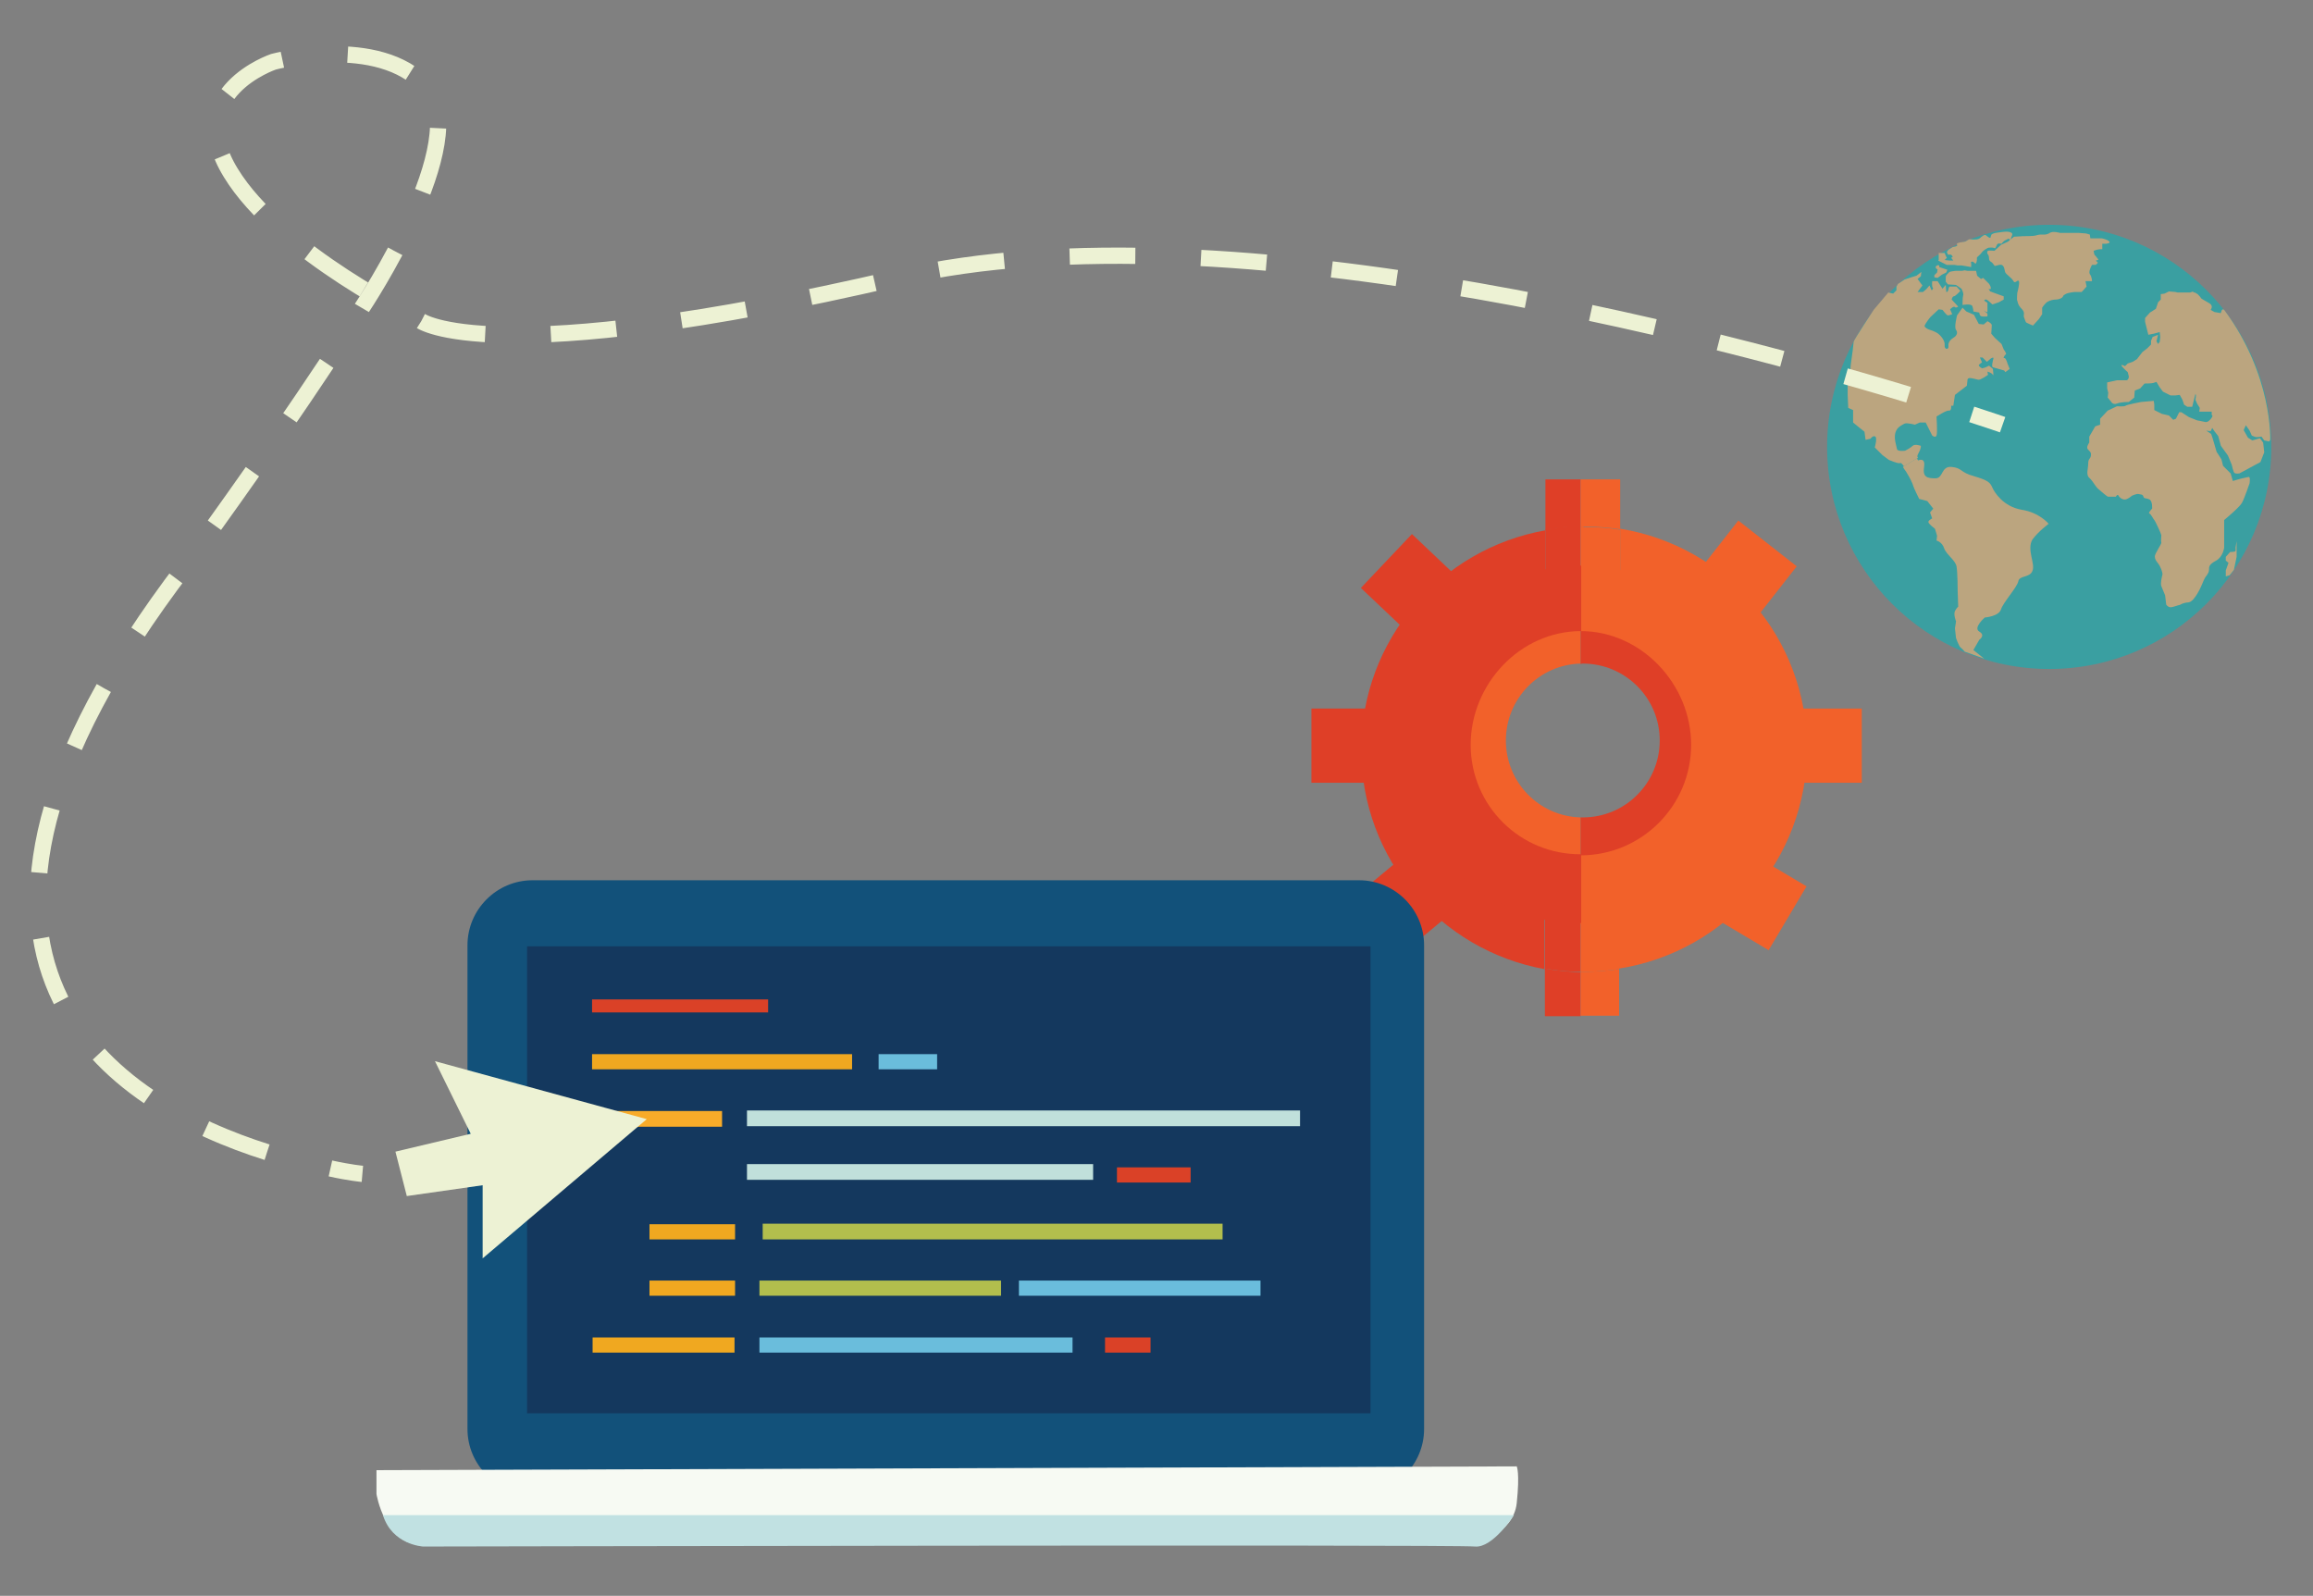 <?xml version="1.0" encoding="utf-8"?>
<!-- Generator: Adobe Illustrator 19.0.0, SVG Export Plug-In . SVG Version: 6.00 Build 0)  -->
<svg version="1.1" id="Layer_1" xmlns="http://www.w3.org/2000/svg" xmlns:xlink="http://www.w3.org/1999/xlink" x="0px" y="0px"
	 viewBox="0 0 427 294.6" style="enable-background:new 0 0 427 294.6;" xml:space="preserve">
<rect x="0" y="0" width="427" height="294.6" fill="#808080" stroke="none"/>
<style type="text/css">
	.st0{fill:#3A9FA1;}
	.st1{fill:#BBA57F;}
	.st2{fill:#F2612A;}
	.st3{fill:#DF3F27;}
	.st4{fill:none;}
	.st5{fill:#12517A;}
	.st6{fill:#14385E;}
	.st7{fill:#F7FAF3;}
	.st8{fill:#C1E1E2;}
	.st9{fill:#DA4127;}
	.st10{fill:#F0A820;}
	.st11{fill:#6ABDDC;}
	.st12{fill:#B2BE4D;}
	.st13{fill:#F8AB29;}
	.st14{fill:#C0E0DB;}
	.st15{fill:#EDF2D4;}
	.st16{fill:none;stroke:#EDF2D4;stroke-width:3;stroke-miterlimit:10;}
	.st17{fill:none;stroke:#EDF2D4;stroke-width:3;stroke-miterlimit:10;stroke-dasharray:12.123,12.123;}
</style>
<g>
	<circle class="st0" cx="378.3" cy="82.5" r="41"/>
	<path id="XMLID_7_" class="st1" d="M354.2,83.6c0.5-0.9,0.4-1.3,0.4-1.3s-1.1-0.4-1.5,0c-0.4,0.4-1.4,0.9-1.4,0.9s-1.4,0.2-1.5-0.3
		c-0.1-0.6-0.6-1.9-0.3-3c0.3-1.1,1.2-1.4,1.7-1.7c0.5-0.2,1.9,0.2,1.9,0.2l0.9-0.4h1.1l1.2,2.4c0,0,0.6,0.5,0.8,0
		c0.2-0.5,0-3.5,0-3.5s1.8-1.2,2.3-1.1c0.5,0.1,0.4-0.9,0.4-0.9h0.4l0.3-2l2.2-1.7l0.1-0.9c0,0-0.1-0.6,0.6-0.5
		c0.7,0.1,0.9,0.2,1.4,0.3c0.4,0.1,1.8-0.9,1.8-0.9l-0.1-0.6c0,0,0.8,0.2,1,0.6c0.2,0.4,0-1.1,0-1.1l-0.7-0.6l-0.6,0.3l-0.7,0.2
		c0,0-0.6-0.3-0.6-0.6c0.1-0.2,0.6-0.5,0.6-0.5l-0.4-0.9h0.5l0.8,0.8l0.7-0.6c0,0,0.6-0.4,0.5,0c-0.1,0.4-0.4,1.5-0.1,1.6
		c0.3,0.1,2.1,0.6,2.1,0.6l0.2,0.3l0.8-0.6l-0.4-1c0,0-0.3-1.1-0.6-1c-0.3,0.1,0.1-0.6,0.3-0.7c0.2-0.1-0.4-0.9-0.4-0.9l-0.4-1
		l-1.2-1.1l-0.7-0.8c0,0,0.1-1.2,0.1-1.6c-0.1-0.4-0.8-0.7-0.8-0.7l-0.7,0.6l-0.9-0.1l-0.9-1.7l-1.4-0.6l-0.7-0.7l-1,1.4
		c0,0-0.6,2.2-0.2,2.7s0.1,1.1-0.4,1.4c-0.5,0.3-1.1,0.8-1,1.6c0.1,0.7-0.8,0.7-0.7-0.2c0.1-0.9-0.9-1.9-1.2-2.1
		c-0.2-0.2-1.1-0.6-1.5-0.7c-0.4-0.1-1.1-0.5-1-0.8c0.1-0.3,0.9-1.4,1.1-1.6c0.2-0.2,1.5-1.4,1.5-1.4l0.7,0.1c0,0,0.7,0.9,0.9,1
		c0.2,0.1,0.9-0.2,0.9-0.2l-0.4-0.9c0,0,0.7-0.7,0.9-0.4c0.2,0.2,0.6-0.1,0.6-0.1l-1.2-1.3c0,0,0.1-0.6,0.4-0.6s1.2-1,1.2-1
		l-0.7-0.8H360c0,0-0.2-0.1-0.3,0.5c-0.1,0.6-0.4,0.5-0.4,0.5l-0.1-1.3l-0.6,0.7l-0.9-1.4h-1c0,0-0.1,1,0.1,1.2
		c0.2,0.2-0.2,0.5-0.2,0.5l-0.4-0.9l-0.6,0.7l-0.6,0.5H354l0.9-1.2l-0.9-1.2l0.6-0.5l0.1-0.8l-0.9,0.7l-1,0.3l-1.2,0.4l-1.2,0.8
		l-0.3,0.5v0.7l-0.6,0.6l-0.9-0.2l-2.7,3.2c0,0-3.7,5.6-3.7,5.9c0,0.3-0.3,2.7-0.5,4c-0.2,1.4,0,2.6,0,2.6l-0.6,0.2v3.1l0.1,2.3
		l0.9,0.4v2.3l1.1,0.9l1,0.8l0.2,1.5l0.9-0.2c0,0,0.5-0.7,0.9-0.4c0.4,0.3-0.1,2-0.1,2l1.4,1.4l1.2,0.9c0,0,1.6,0.7,2,0.6
		c0.3-0.1,0.4,0.1,0.8,0.6l2.6-1.6C353.9,84.4,353.9,84.1,354.2,83.6z"/>
	<path class="st1" d="M378.2,96.7c0,0-1.7-2.1-5-2.6c-3.4-0.6-5-3.2-5.4-4.1c-0.4-0.9-0.7-1.3-3.4-2.1c-2.6-0.7-2.1-1.5-4.1-1.7
		s-1.5,2.1-3,2.1c-1.5,0-2.4-0.2-2.1-2.1s-1.1-1.2-1.1-1.2s-0.1-0.1-0.2-0.4l-2.6,1.6c0.1,0.2,0.3,0.5,0.6,0.9
		c0.8,1.3,1.2,2.2,1.3,2.6s1.1,2.4,1.1,2.4l1.5,0.4l1.1,1.4l-0.6,0.7l0.4,1.1c0,0-0.8,0.4-0.7,0.7c0.1,0.4,1.2,1.2,1.2,1.2l0.4,1.3
		l-0.1,0.9c0,0,1,0.2,1.4,1.4s2.1,2.2,2.3,3.4c0.2,1.2,0.2,4.4,0.2,4.4l0.1,3c0,0-0.2,0.1-0.6,0.8c-0.3,0.7,0.2,1.9,0.2,1.9
		l-0.2,1.3l0.2,1.8c0,0,0.5,1.4,0.8,1.7c0.3,0.2,0.8,0.8,0.8,0.8l3.6,1.3l-2-1.6l1.1-1.9c0,0,1.2-0.8,0-1.5c-1.2-0.7,1-2.6,1-2.6
		s2.6-0.2,3-1.5c0.4-1.3,3-4.1,3.2-5.2c0.2-1.1,2.1-0.6,2.6-1.9c0.6-1.3-1.1-3.9,0-5.8C376.4,98,378.2,96.7,378.2,96.7z"/>
	<path id="XMLID_6_" class="st1" d="M362.3,56.3c0,0,1.6-0.3,1.8,0.2c0.2,0.5,0.2,1,0.2,1l1.1,0.2c0,0,0,0.6,0.4,0.7
		c0.4,0.1,1.1,0,1.1,0v-0.5l-0.7-0.6l0.5,0.3l0.2,0v-0.7l0-1l-0.6-0.4c0,0,0.1-0.3,0.4-0.2c0.3,0.1,1.1,0.9,1.1,0.9l1.2-0.4l0.9-0.5
		v-0.6l-1.4-0.5l-1.1-0.4l-0.3-0.5c0,0,0.3,0.2,0.4,0c0.1-0.2-0.1-0.6-0.3-0.9c-0.3-0.3-1.1-1.1-1.1-1.1l-0.4,0.2l-0.7-0.6l-0.2-0.9
		h-1.6l-0.5-0.1l-0.5,0.1h-1.2c0,0-0.9,0.1-1.1,0.2c-0.2,0.2-0.7,0.6-0.7,0.9s0,0.9,0,0.9l0.4,0.5l1.5,0.1l1,0.7
		c0,0,0.5,0.9,0.3,1.3C362.3,54.9,362.3,56.3,362.3,56.3z"/>
	<path id="XMLID_5_" class="st1" d="M357.7,51.3l0.8-0.6l0.8-0.4l0.2-0.5l-0.9-0.3l-0.6-0.2V49c0,0-0.3-0.1-0.4,0s-0.4,0.2-0.2,0.5
		c0.1,0.2,0.3,0.2,0.3,0.2l-0.1,0.6l-0.5,0.5v0.4L357.7,51.3z"/>
	<path id="XMLID_4_" class="st1" d="M361.4,49h0.7l1.8,0.3v-0.7c0,0-0.2-0.3,0.2-0.3c0.4,0,0.6,0.8,0.8,0s-0.2-0.6,0.4-1.1
		c0.6-0.5,0.5-0.7,1.1-1.1c0.6-0.3,0.4-0.4,1.2-0.4c0.8,0,0.6,0.3,0.8,0c0.2-0.3,0.2-0.5,0.4-0.7c0.2-0.1,0.7,0,0.7,0
		s0.3-0.4,0.6-0.6c0.3-0.1,0.6-0.4,0.8-0.3c0.3,0.1,0.2,0.8,0.3,0.1s0.6-1,0-1.3c-0.6-0.3-2.1,0-2.1,0s-1.4,0.1-1.5,0.5
		c-0.2,0.4,0,0.7-0.5,0.4c-0.5-0.3-0.5-0.6-1-0.3c-0.5,0.3-0.6,0.7-1.4,0.7c-0.8,0.1-1-0.2-1.4,0.1c-0.5,0.3-0.4,0.3-1.1,0.4
		c-0.7,0.1-1.1,0.2-0.9,0.5c0.2,0.3-0.8,0.4-0.8,0.4l-0.8,0.5l-0.3,0.4l0.2,0.5l0.6,0l0.3,0.4l-0.3,0.2l0.4,0.5l-0.7,0l-0.9-0.1
		l0.4-0.4l-0.2-0.4l-0.2-0.5h-1.1v0.3v0.6v0.4l-0.1,0.1l1.2,0.6l0.4,0.2l1.4,0L361.4,49z"/>
	<path id="XMLID_3_" class="st1" d="M375.3,60.1l1.1-1.2L377,58h0v-1.2c0,0,0.5-0.8,1-1.1s1.2-0.4,1.5-0.4s1-0.1,1.3-0.5
		c0.2-0.3,0-0.2,0.5-0.5c0.5-0.3,1.7-0.4,1.7-0.4h1.3l0.9-1l-0.2-1h1.2c0,0,0-0.8-0.4-1.3c-0.3-0.5,0.4-1.7,0.4-1.7h0.7l0.4-0.4
		l-0.4-0.4c0,0,0.7-0.1,0.4-0.3c-0.2-0.2-0.5-0.7-0.6-0.7c-0.1-0.1-0.2-0.8-0.2-0.8l0.6-0.2l0.6-0.1h0.4v-1h0.7c0,0,0.9-0.1,0.6-0.4
		c-0.3-0.4-1.4-0.6-1.4-0.6h-1h-1.1l-0.1-0.7l-0.7-0.2l-1.3-0.1h-3.5c0,0-1.3-0.4-1.9,0c-0.6,0.4-1.2,0.3-1.6,0.3s-0.7,0.1-1.1,0.2
		c-0.3,0.1-2.1,0.1-2.2,0.1c-0.2,0-1.7,0.1-1.7,0.1l-1.1,0.9l-1.3,0.6l-1.2,1.1c0,0-1-0.1-1.2,0s-0.2,0.5,0,0.7
		c0.2,0.2,0.2,0.7,0.2,0.8c0,0.1,0.1,0.4,0.3,0.5s0.4,0.3,0.6,0.6s0,0.2,1,0c1-0.2,0.9,1,1.1,1.4c0.2,0.4,1.2,1,1.5,1.6s0.8-0.4,1,0
		c0.2,0.4-0.3,2.2-0.3,2.2s-0.1,1.4,0,1.4c0.1,0.1,0,0.7,0.8,1.5c0.8,0.8,0.2,1.1,0.5,1.7c0.3,0.7,0.1,0.8,0.9,1.1
		C375.3,60.1,375.3,60.1,375.3,60.1z"/>
	<path id="XMLID_2_" class="st1" d="M408.1,57.2c0,0,0.6-0.7-0.2-1.2c-0.8-0.5-1.5-0.8-1.6-1c0-0.1-0.6-0.7-0.6-0.7l-0.5-0.3h-0.3
		v-0.2l-0.6,0.2h-0.8h-0.4h-1.1l-0.4-0.1l-1.2-0.1l-0.8,0.4l-0.7,0.1v1l-0.5,0.5L398,57l-1.1,0.7l-0.9,1v0.7l0.3,1.2l0.3,1.2l1-0.2
		l1.1-0.3l0.1,0.9l-0.1,0.9l-0.3,0.4l-0.3-0.5l0.3-1.2l-1,0.4l-0.3,0.7v0.7l-0.7,0.7l-0.9,0.7l-1,1.3l-0.8,0.5l-0.9,0.3l-0.5,0.5
		c0,0-0.9-0.5-0.6,0c0.4,0.5,1.1,1.1,1.1,1.1l0.2,0.8c0,0,0,0.6-0.4,0.7c-0.4,0-1.8,0-1.8,0l-1.8,0.4V71v0.7l0.2,0.8l-0.1,0.9
		l0.6,0.7c0,0,0.3,0.7,1.1,0.4c0.7-0.3,2.2-0.3,2.2-0.3l1-0.8l0.1-1.3l1-0.4l0.8-0.9c0,0,1.3,0,1.6-0.1c0.3-0.1,0.6-0.2,0.6-0.2
		l0.6,1l0.6,0.8l1.4,0.7l0.9,0l0.8-0.1l0.5,0.9l0.3,0.9l0.6,0.4h0.9l0.6-2.4l0.1,0.3l-0.1,0.8l0.3,0.7l0.5,0.8L406,76h1.3h0.7
		l-0.1-0.1l-0.4,0.1h0.8l0,0.6c0,0,0.3,0.1,0,0.5c-0.3,0.5-0.8,0.9-1.2,0.8s-1.5-0.3-1.5-0.3l-1.5-0.6l-1.4-0.9h-0.4l-0.6,1.2
		l-0.5,0.2l-0.8-0.8l-1.3-0.3l-1.4-0.7v-1l-0.1-0.7l-2.3,0.2c0,0-2.7,0.5-2.9,0.7c-0.2,0.2-1.6,0.1-1.6,0.1l-1.7,0.8l-1.4,1.5v1.1
		l-0.9,0.3l-1.1,1.9v1.1c0,0-0.6,0.8-0.3,1.2c0.3,0.4,0.7,0.5,0.6,1.2c-0.1,0.7-0.5,0.5-0.5,1.5s-0.5,2.1,0.3,2.7
		c0.7,0.7,1,1.5,1.6,2c0.6,0.5,1.6,1.4,1.8,1.4c0.2,0,1.4,0,1.4,0s0.3-0.6,0.5-0.2c0.2,0.4,0.8,0.8,1.3,0.7c0.5-0.1,1.2-0.7,1.2-0.7
		s0.9-0.4,1.2-0.3c0.3,0.1,0.8,0,0.9,0.5c0.1,0.4,0.5,0.2,1.1,0.5c0.6,0.3,0.5,1.7,0.5,1.7s-0.8,0.8-0.5,0.9c0.3,0.1,0.7,1,0.9,1.2
		c0.2,0.2,1.3,2.6,1.3,2.8s-0.1,1.1,0,1.4c0,0.3-1.2,2-1.2,2.5s0.2,0.8,0.6,1.3s0.9,1.7,0.8,2.1c-0.1,0.4-0.4,1.6-0.2,2.1
		c0.2,0.5,0.7,1.7,0.7,1.7l0.2,1.7c0,0,0.3,0.5,0.8,0.5c0.5,0,1.4-0.4,1.6-0.4c0.2,0,0.5-0.4,1.7-0.5c1.2-0.1,2.5-3.3,2.5-3.3
		s0.4-1,0.6-1.3c0.2-0.3,0.7-0.8,0.7-1.4s0-1,1.3-1.7c1.3-0.7,1.5-2.4,1.5-2.4V96c0,0,2.9-2.4,3.3-3.2c0.4-0.7,1.4-3.6,1.4-3.6
		s0.1-0.8,0-1c-0.1-0.2,0-0.2-0.9,0c-1,0.2-2.2,0.6-2.2,0.6l-0.4-1.4l-1.4-1.4l-0.3-1.2l-0.9-1.4l-0.7-2.4l-0.3-0.9l-0.9-0.6
		l0.8,0.1l0.3-0.6l0.4,0.6l0.7,0.9l0.5,1.8l1.3,1.8l0.7,1.7c0,0,0.3,1.4,0.5,1.5c0.2,0.2,0.9,0.1,0.9,0.1l3.9-2.1l0.7-1.8l-0.2-1.8
		l-0.6-0.8l-1.4,0.4l-0.8-0.5l-0.8-1.4l0.4-0.9l0.7,1l0.4,0.9c0,0,0.6,0.3,0.9,0.3c0.3,0,0.9-0.1,0.9-0.1l0.5,0.7l0.9,0.2l0.2-0.3
		c0,0,0.5-11.9-8.5-24c-0.5-0.4-0.6,0.6-0.6,0.6l-1.2-0.2L408.1,57.2z"/>
	<path id="XMLID_1_" class="st1" d="M411.4,103.9l-0.5,1.4v1.1l0.7-0.2l0.8-1l0.5-2.4l0-1.1v-0.7v-1.1l-0.2,1.2c0,0,0.1,0.7-0.1,0.7
		c-0.2,0.1-0.9,0.1-0.9,0.1l-0.8,0.9v0.7L411.4,103.9z"/>
</g>
<g>
	<rect x="325.9" y="130.8" class="st2" width="17.8" height="13.7"/>
	
		<rect x="315.5" y="156" transform="matrix(-0.511 0.86 -0.86 -0.511 628.884 -27.991)" class="st2" width="13.7" height="17.8"/>
	
		<rect x="314" y="98.3" transform="matrix(-0.787 -0.617 0.617 -0.787 507.176 389.656)" class="st2" width="13.7" height="17.8"/>
	
		<rect x="255.5" y="100.6" transform="matrix(-0.688 0.726 -0.726 -0.688 522.396 -5.443)" class="st3" width="13.7" height="17.8"/>
	<rect x="242.1" y="130.8" class="st3" width="17.8" height="13.7"/>
	
		<rect x="253.2" y="157.3" transform="matrix(0.639 0.769 -0.769 0.639 221.732 -140.036)" class="st3" width="13.7" height="17.8"/>
	<g>
		<path class="st4" d="M269.2,136.7c0-12.6,10.1-22.8,22.6-23V113c-13.7,0.3-24.7,11.5-24.7,25.3s11,25,24.7,25.3v-4
			C279.3,159.5,269.2,149.3,269.2,136.7z"/>
		<path class="st3" d="M291.8,169.7v-6c-13.7-0.3-24.7-11.5-24.7-25.3s11-25,24.7-25.3v-6.7h-6.5v-8.5c-19.3,3.4-34,20.2-34,40.5
			c0,20.2,14.6,37,33.8,40.5v-9.1H291.8z"/>
		<path class="st3" d="M291.8,88.5h-6.5v9.3c2.1-0.4,4.3-0.6,6.5-0.6V88.5z"/>
		<path class="st3" d="M291.8,106.3v-9.2c-2.2,0-4.4,0.2-6.5,0.6v8.5H291.8z"/>
		<path class="st3" d="M285.2,178.8v8.8h6.6v-8.1C289.6,179.4,287.4,179.2,285.2,178.8z"/>
		<path class="st3" d="M291.8,169.7h-6.6v9.1c2.2,0.4,4.4,0.6,6.6,0.6V169.7z"/>
		<path class="st4" d="M278,136.7c0,7.7,6.1,14,13.8,14.2v-28.3C284.2,122.7,278,129,278,136.7z"/>
		<path class="st2" d="M269.2,136.7c0,12.6,10.1,22.8,22.6,23v-8.8c-7.7-0.2-13.8-6.5-13.8-14.2c0-7.7,6.1-14,13.8-14.2v-8.9
			C279.3,113.9,269.2,124.1,269.2,136.7z"/>
		<path class="st4" d="M317.8,138.3c0-14-11.3-25.3-25.3-25.3c-0.2,0-0.4,0-0.7,0v0.7c0.1,0,0.3,0,0.4,0c12.7,0,23,10.3,23,23
			c0,12.7-10.3,23-23,23c-0.1,0-0.3,0-0.4,0v4c0.2,0,0.4,0,0.7,0C306.5,163.7,317.8,152.3,317.8,138.3z"/>
		<path class="st2" d="M291.8,106.3v6.7c0.2,0,0.4,0,0.7,0c14,0,25.3,11.3,25.3,25.3s-11.3,25.3-25.3,25.3c-0.2,0-0.4,0-0.7,0v6h7.1
			v9.2c19.7-3.1,34.7-20.1,34.7-40.6c0-20.5-14.9-37.4-34.5-40.6v8.6H291.8z"/>
		<path class="st2" d="M292.5,97.2c2.3,0,4.5,0.2,6.6,0.5v-9.2h-7.3v8.7C292.1,97.2,292.3,97.2,292.5,97.2z"/>
		<path class="st2" d="M291.8,97.2v9.2h7.3v-8.6c-2.2-0.4-4.4-0.5-6.6-0.5C292.3,97.2,292.1,97.2,291.8,97.2z"/>
		<path class="st2" d="M298.9,178.9c-2.1,0.3-4.3,0.5-6.4,0.5c-0.2,0-0.4,0-0.7,0v8.1h7.1V178.9z"/>
		<path class="st2" d="M291.8,169.7v9.7c0.2,0,0.4,0,0.7,0c2.2,0,4.3-0.2,6.4-0.5v-9.2H291.8z"/>
		<path class="st4" d="M306.4,136.7c0-7.8-6.3-14.2-14.2-14.2c-0.1,0-0.3,0-0.4,0v28.3c0.1,0,0.3,0,0.4,0
			C300.1,150.9,306.4,144.5,306.4,136.7z"/>
		<path class="st3" d="M292.2,122.5c7.8,0,14.2,6.3,14.2,14.2c0,7.8-6.3,14.2-14.2,14.2c-0.1,0-0.3,0-0.4,0v8.8c0.1,0,0.3,0,0.4,0
			c12.7,0,23-10.3,23-23c0-12.7-10.3-23-23-23c-0.1,0-0.3,0-0.4,0v8.9C292,122.5,292.1,122.5,292.2,122.5z"/>
	</g>
	<g>
		<path class="st4" d="M312.2,138.1c0-11.2-9.1-20.4-20.4-20.4v40.7C303.1,158.4,312.2,149.3,312.2,138.1z"/>
		<path class="st2" d="M291.8,104.4v12.1c11.2,0,20.4,9.8,20.4,21c0,11.2-9.1,20.4-20.4,20.4v12.7c18.2,0,33-14.8,33-33
			C324.9,119.2,310.1,104.4,291.8,104.4z"/>
		<path class="st4" d="M271.5,138.1c0,11.2,9.1,20.4,20.4,20.4v-40.7C280.6,117.7,271.5,126.9,271.5,138.1z"/>
		<path class="st4" d="M258.8,138.1c0-18.2,14.8-33,33-33V83H233v115.7h58.9v-27.6C273.6,171.1,258.8,156.3,258.8,138.1z"/>
		<path class="st3" d="M271.5,137.5c0-11.2,9.1-21,20.4-21v-12.1c-18.2,0-33,14.8-33,33c0,18.2,14.8,33,33,33v-12.7
			C280.6,157.8,271.5,148.7,271.5,137.5z"/>
	</g>
</g>
<g>
	<g>
		<path class="st5" d="M250.9,275.8H98.3c-6.6,0-12-5.4-12-12v-89.3c0-6.6,5.4-12,12-12h152.6c6.6,0,12,5.4,12,12v89.3
			C262.9,270.4,257.5,275.8,250.9,275.8z"/>
		<rect x="97.3" y="174.7" class="st6" width="155.7" height="86.2"/>
		<path class="st7" d="M69.5,271.4v4.4c0,0,1.5,9.4,8.4,9.4c7,0,194.2,0,194.2,0s7.3-2,7.9-7.7s0-6.8,0-6.8L69.5,271.4z"/>
		<path class="st8" d="M70.7,279.7h208.8c0,0-3.9,6.1-7.2,5.8c-3.8-0.4-194.2,0-194.2,0S72.4,285.2,70.7,279.7z"/>
	</g>
	<g>
		<rect x="109.3" y="184.5" class="st9" width="32.5" height="2.4"/>
		<rect x="109.3" y="194.6" class="st10" width="48" height="2.8"/>
		<rect x="162.2" y="194.6" class="st11" width="10.8" height="2.8"/>
		<rect x="206.2" y="215.5" class="st9" width="13.6" height="2.8"/>
		<rect x="119.9" y="226" class="st10" width="15.8" height="2.8"/>
		<rect x="119.9" y="236.4" class="st10" width="15.8" height="2.8"/>
		<rect x="140.2" y="236.4" class="st12" width="44.6" height="2.8"/>
		<rect x="188.1" y="236.4" class="st11" width="44.6" height="2.8"/>
		<rect x="140.2" y="246.9" class="st11" width="57.8" height="2.8"/>
		<rect x="109.4" y="246.9" class="st10" width="26.2" height="2.8"/>
		<rect x="204" y="246.9" class="st9" width="8.4" height="2.8"/>
		<rect x="109.3" y="205.1" class="st13" width="24" height="2.9"/>
		<rect x="140.8" y="225.9" class="st12" width="84.9" height="2.9"/>
		<rect x="137.9" y="205" class="st14" width="102.1" height="2.9"/>
		<rect x="137.9" y="214.9" class="st14" width="63.9" height="2.9"/>
	</g>
</g>
<g>
	<polygon class="st15" points="80.3,195.9 119.4,206.6 89.1,232.3 89.1,218.8 75.1,220.8 73,212.6 86.9,209.3 	"/>
	<g>
		<g>
			<path class="st16" d="M66.9,216.7c0,0-2.3-0.2-5.9-1"/>
			<path class="st17" d="M49.3,212.7C22,204.1-21.9,178,34.1,104.6c26.3-36.4,32.8-47.9,32.8-47.9S87.5,25.8,78.7,16
				c-8.8-9.8-28.2-4.6-28.2-4.6s-17,5.7-7.9,20.5c9,14.8,35,27.3,35,27.3s12.9,9.6,88.1-7.9c61.7-14.4,159.4,13,192.6,23.4"/>
			<path class="st16" d="M364,76.5c3.7,1.2,5.7,1.9,5.7,1.9"/>
		</g>
	</g>
</g>
</svg>
